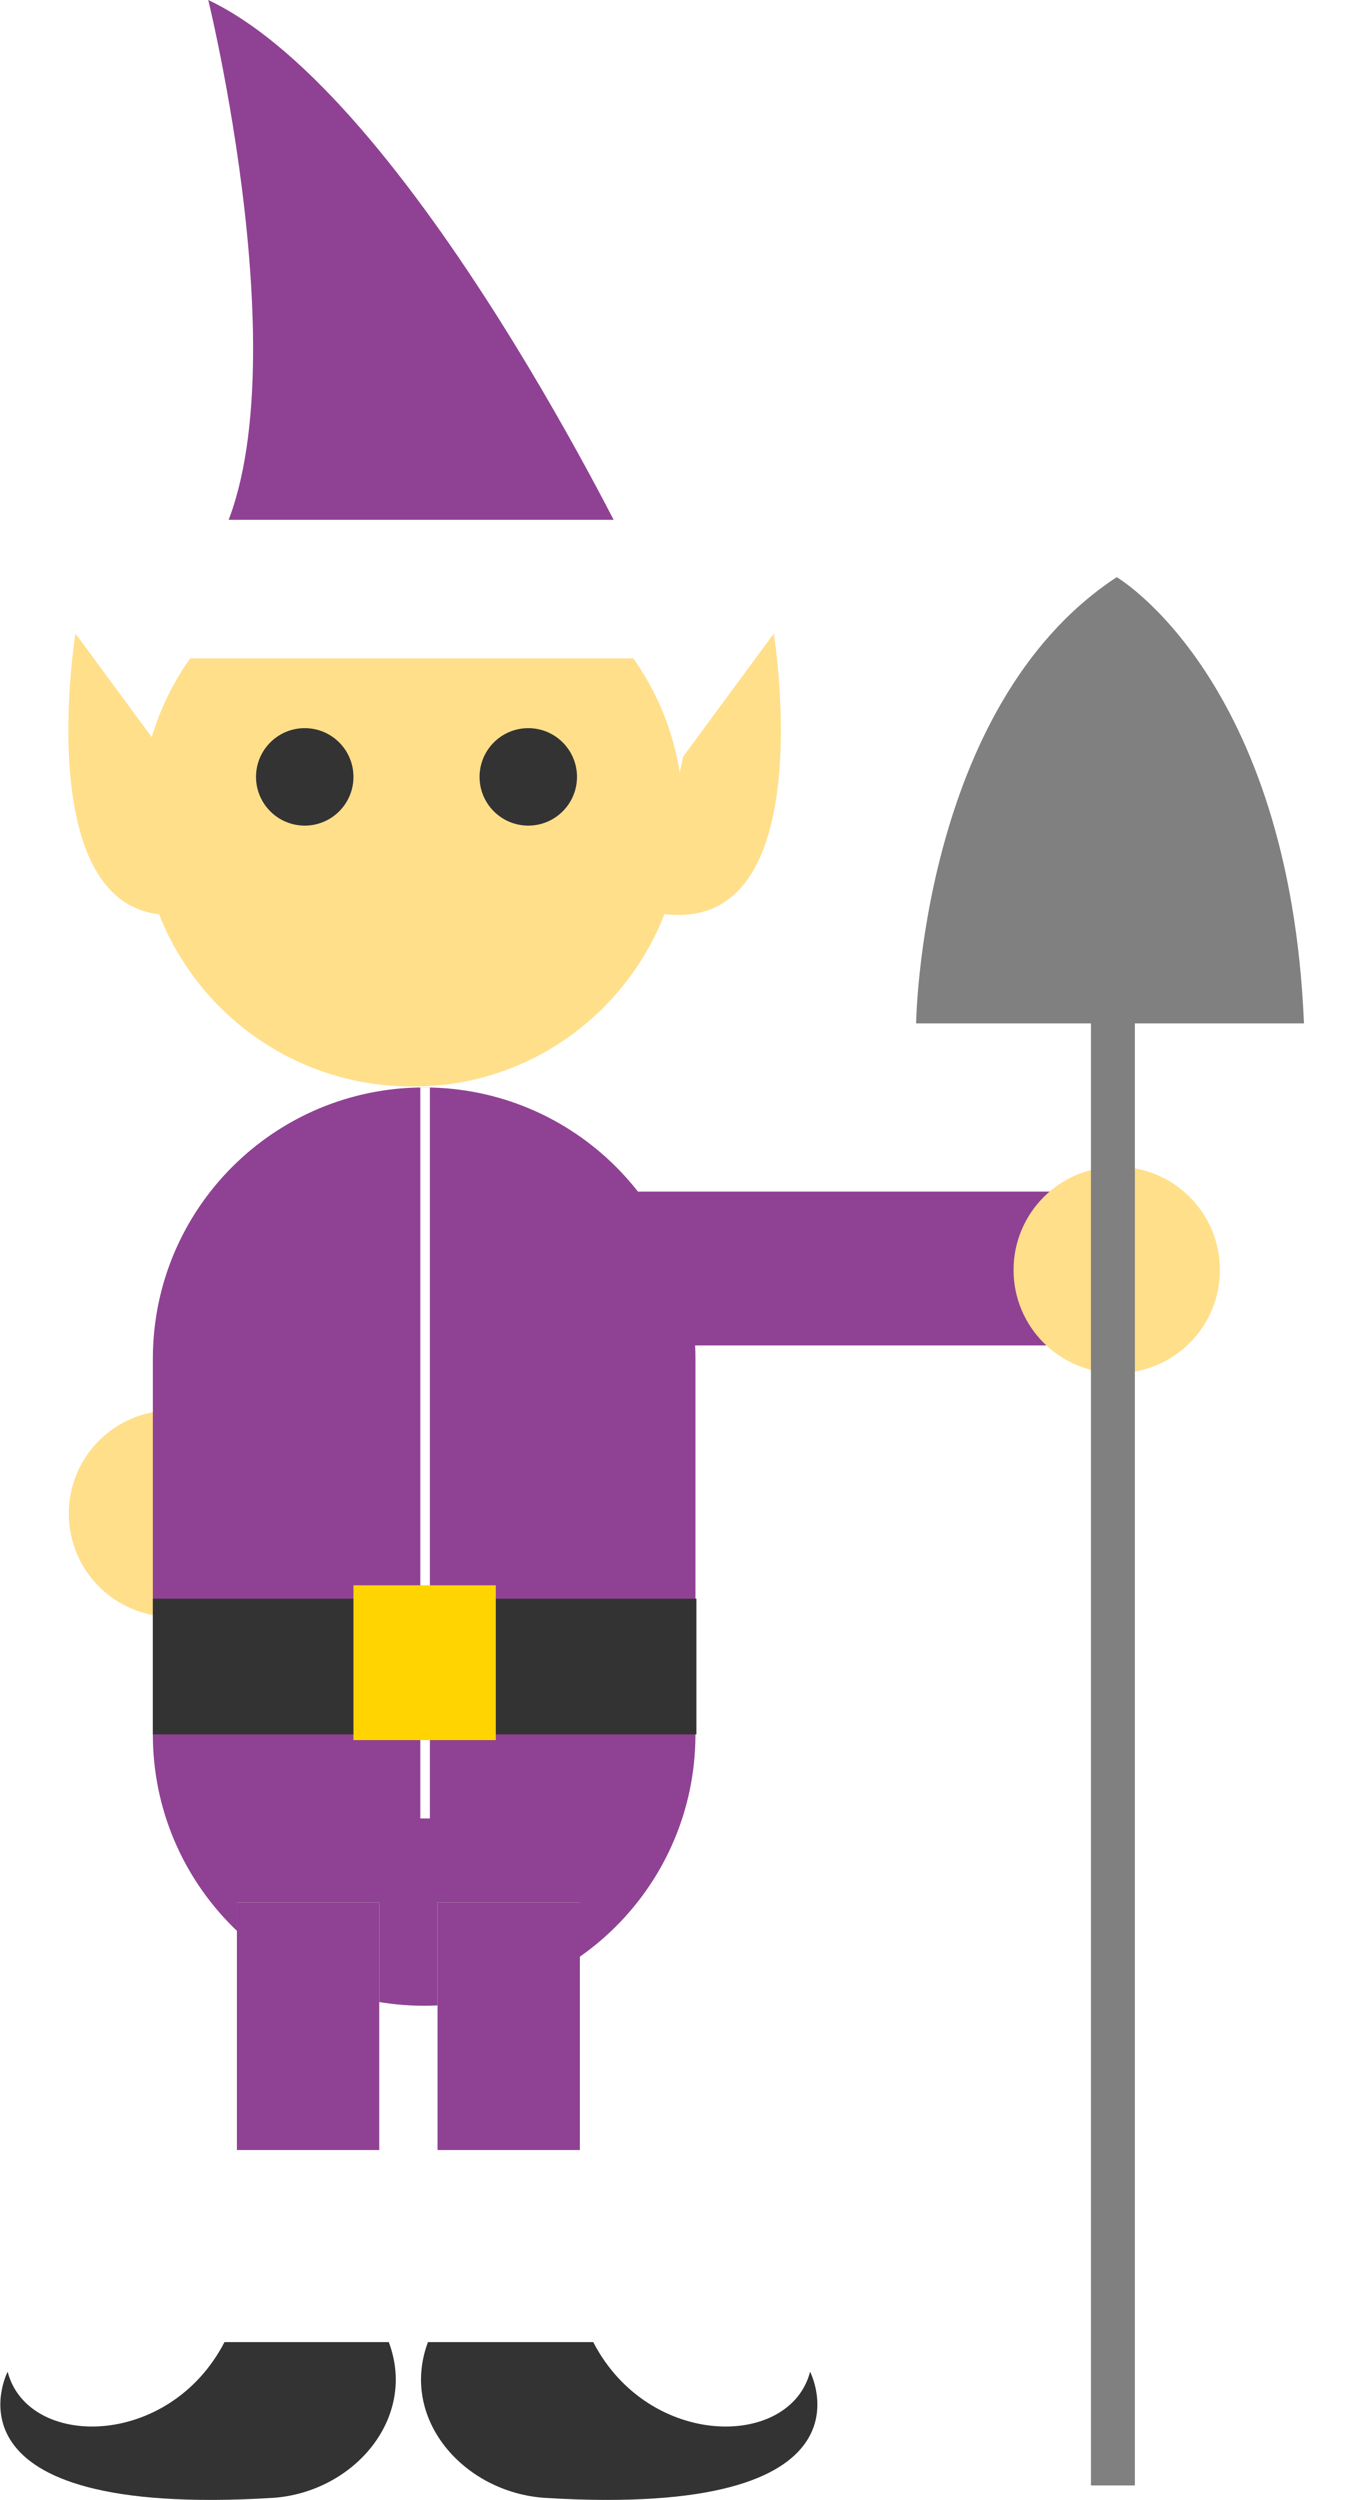 <?xml version="1.0" encoding="utf-8"?>
<!-- Generator: Adobe Illustrator 18.0.0, SVG Export Plug-In . SVG Version: 6.00 Build 0)  -->
<!DOCTYPE svg PUBLIC "-//W3C//DTD SVG 1.1//EN" "http://www.w3.org/Graphics/SVG/1.1/DTD/svg11.dtd">
<svg version="1.1" id="Layer_1" xmlns="http://www.w3.org/2000/svg" xmlns:xlink="http://www.w3.org/1999/xlink" x="0px" y="0px"
	 viewBox="4.5 0 140.9 261.6" enable-background="new 4.5 0 140.9 261.6" xml:space="preserve">
<g id="DIGGER-ELF-38">
	<circle fill="#FFDF8A" cx="22.5" cy="158.4" r="10.8"/>
	<path fill="#8F4293" d="M71,58.9c0,0-23.4-48.8-44.7-58.9c0,0,11.2,45.7-1,59.9L71,58.9z"/>
	<path fill="#FFDF8A" d="M19.2,85.3c0,15.7,12.7,28.4,28.4,28.4l0,0C63.3,113.8,76,101,76,85.3l0,0c0-15.7-12.7-28.4-28.4-28.4l0,0
		C31.9,56.9,19.2,69.6,19.2,85.3L19.2,85.3z"/>
	<path fill="#FFFFFF" d="M15.1,65.1c0,2.1,1.7,3.8,3.8,3.8h56.5c2.1,0,3.8-1.7,3.8-3.8v-6.9c0-2.1-1.7-3.8-3.8-3.8H18.9
		c-2.1,0-3.8,1.7-3.8,3.8V65.1z"/>
	<circle fill="#333333" cx="59.8" cy="81.3" r="5.1"/>
	<circle fill="#333333" cx="36.4" cy="81.3" r="5.1"/>
	<rect x="65.3" y="124.7" fill="#8F4293" width="56.7" height="16.1"/>
	<path fill="#8F4293" d="M20.5,181.5c0,15.7,12.7,28.4,28.4,28.4s28.4-12.7,28.4-28.4v-39.3c0-15.7-12.7-28.4-28.4-28.4
		s-28.4,12.7-28.4,28.4V181.5z"/>
	<polyline fill="#FFFFFF" points="65.2,199.1 65.2,247.8 50.3,247.8 50.3,199.1 	"/>
	<polyline fill="#8F4293" points="65.2,199.1 65.2,225 50.3,225 50.3,199.1 	"/>
	<path fill="#333333" d="M49.3,245.1h17.3c5.8,11.2,20.6,11.2,22.7,3.1c0,0,8,15.4-27.8,13.2C53,260.8,46.3,253.1,49.3,245.1z"/>
	<polyline fill="#FFFFFF" points="29.3,199.1 29.3,247.8 44.2,247.8 44.2,199.1 	"/>
	<polyline fill="#8F4293" points="29.3,199.1 29.3,225 44.2,225 44.2,199.1 	"/>
	<path fill="#333333" d="M45.2,245.1H28c-5.8,11.2-20.6,11.2-22.7,3.1c0,0-8,15.4,27.8,13.2C41.5,260.8,48.2,253.1,45.2,245.1z"/>
	<line fill="none" stroke="#FFFFFF" stroke-miterlimit="10" x1="49" y1="113.8" x2="49" y2="190.3"/>
	<rect x="20.5" y="167.3" fill="#333333" width="56.9" height="14.2"/>
	<rect x="41.5" y="165.9" fill="#FFD400" width="14.9" height="16.2"/>
	<circle fill="#FFFFFF" cx="139.4" cy="115.9" r="6.1"/>
	<path fill="#FFDF8A" d="M76,79.2l9.5-12.9c0,0,5.4,33.2-12.9,29.1L76,79.2z"/>
	<path fill="#FFDF8A" d="M21.9,79.2l-9.5-12.9c0,0-5.4,33.2,12.9,29.1L21.9,79.2z"/>
	<circle fill="#FFDF8A" cx="121.4" cy="132.9" r="10.8"/>
	<path fill="#808080" d="M100.4,107.1c0,0,0.4-33.2,21-46.7c0,0,18.1,10.6,19.6,46.7h-17.7v153h-4.6v-153H100.4z"/>
</g>
<g id="Layer_1_1_">
</g>
</svg>
